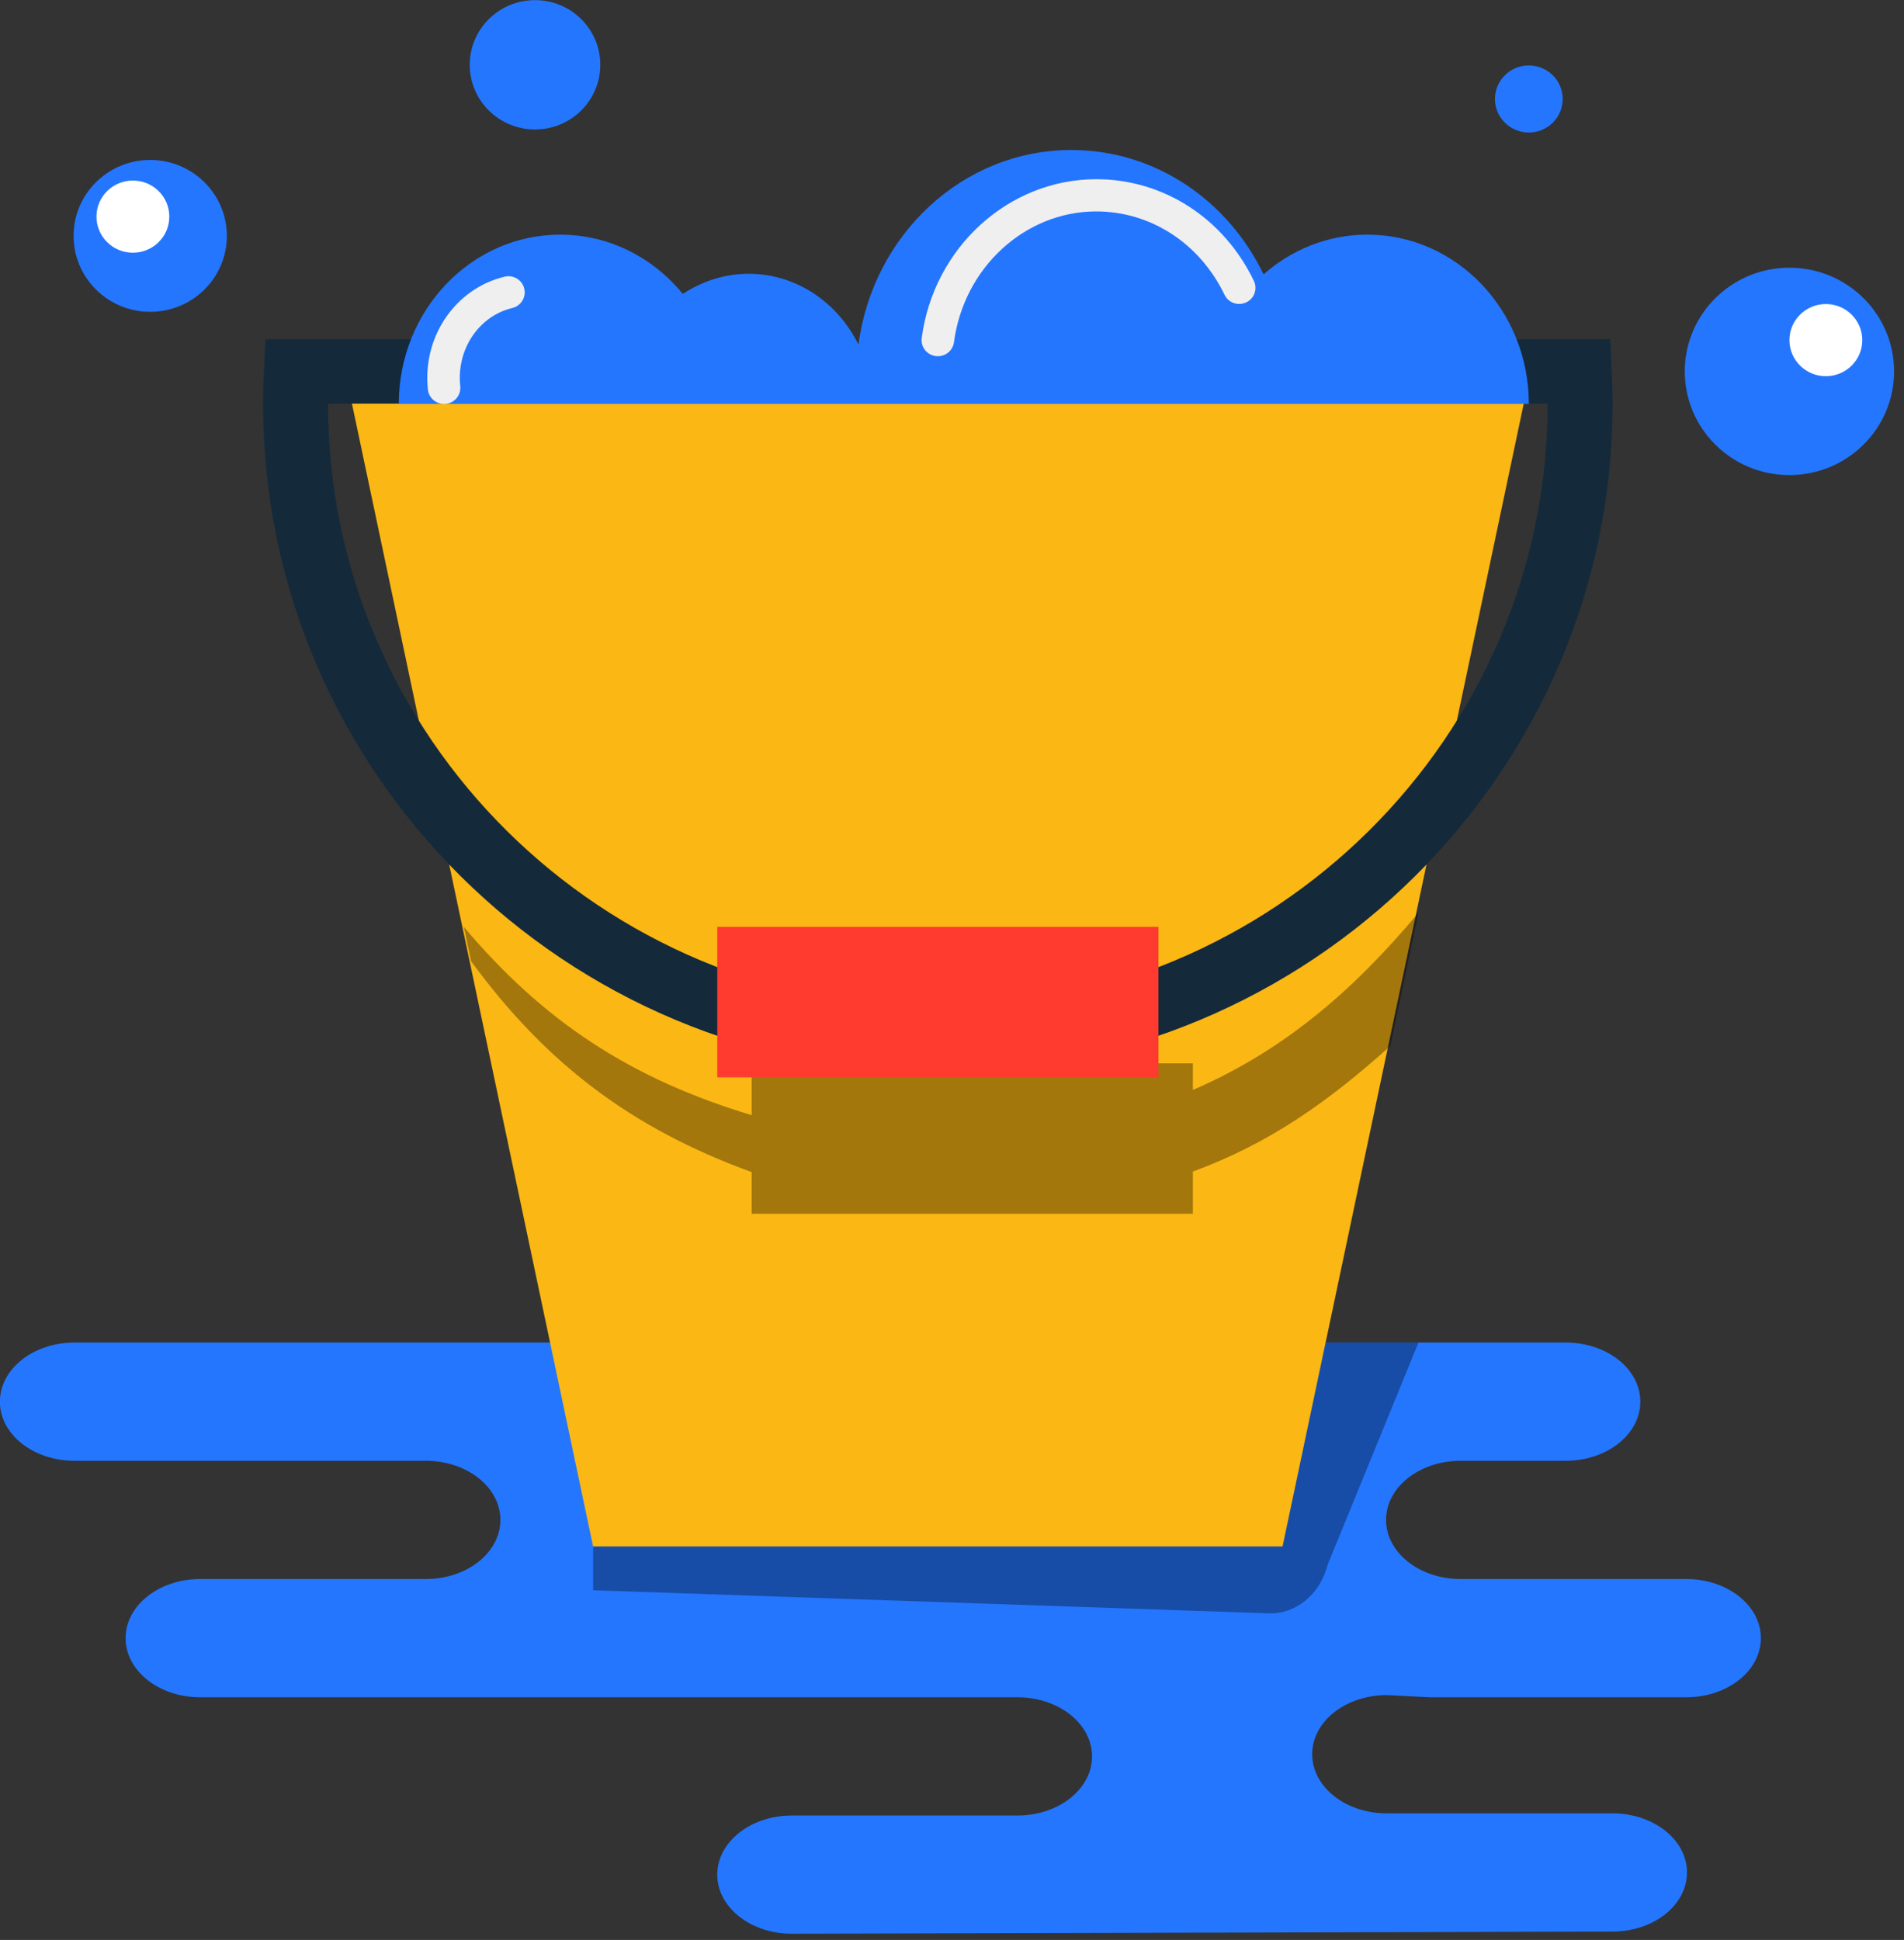 <svg xmlns="http://www.w3.org/2000/svg" xmlns:xlink="http://www.w3.org/1999/xlink" preserveAspectRatio="xMidYMid" width="213" height="217" viewBox="0 0 213 217">
  <rect x="0" y="0" width="213" height="217" fill="#333333" stroke="none"/>
  <defs>
    <style>

      .cls-3 {
        fill: #2476ff;
      }

      .cls-4 {
        fill: #fbb713;
      }

      .cls-5 {
        fill: #000000;
        opacity: 0.35;
      }

      .cls-6 {
        fill: #142a3b;
      }

      .cls-7 {
        fill: #ff3a2f;
      }

      .cls-9 {
        fill: #efefef;
      }

      .cls-13 {
        fill: #ffffff;
      }

      .cls-17 {
        fill: #010101;
        opacity: 0.35;
      }
    </style>
  </defs>
  <g id="group-155svg">
    <path d="M149.015,150.175 C149.015,150.175 175.161,150.175 175.161,150.175 C179.768,150.175 183.502,153.136 183.502,156.788 C183.502,160.440 179.768,163.400 175.161,163.400 C175.161,163.400 174.011,163.400 174.011,163.400 C174.011,163.400 163.400,163.400 163.400,163.400 C158.793,163.400 155.059,166.361 155.059,170.014 C155.059,173.666 158.793,176.627 163.400,176.627 C163.400,176.627 188.647,176.627 188.647,176.627 C193.253,176.627 196.987,179.588 196.987,183.241 C196.987,186.893 193.253,189.853 188.647,189.853 C188.647,189.853 159.949,189.853 159.949,189.853 C159.949,189.853 155.136,189.610 155.136,189.610 C150.529,189.610 146.795,192.571 146.795,196.223 C146.795,199.876 150.529,202.837 155.136,202.837 C155.136,202.837 180.383,202.837 180.383,202.837 C184.989,202.837 188.723,205.798 188.723,209.450 C188.723,213.103 184.989,216.064 180.383,216.064 C180.383,216.064 88.580,216.306 88.580,216.306 C83.973,216.306 80.239,213.345 80.239,209.693 C80.239,206.041 83.973,203.080 88.580,203.080 C88.580,203.080 113.827,203.080 113.827,203.080 C118.433,203.080 122.167,200.119 122.167,196.466 C122.167,192.814 118.433,189.853 113.827,189.853 C113.827,189.853 51.089,189.853 51.089,189.853 C51.089,189.853 22.392,189.853 22.392,189.853 C17.785,189.853 14.051,186.893 14.051,183.241 C14.051,179.588 17.785,176.627 22.392,176.627 C22.392,176.627 47.638,176.627 47.638,176.627 C52.244,176.627 55.979,173.666 55.979,170.014 C55.979,166.361 52.244,163.400 47.638,163.400 C47.638,163.400 37.027,163.400 37.027,163.400 C37.027,163.400 8.330,163.400 8.330,163.400 C3.723,163.400 -0.011,160.440 -0.011,156.788 C-0.011,153.136 3.723,150.175 8.330,150.175 C8.330,150.175 62.023,150.175 62.023,150.175 C62.023,150.175 149.015,150.175 149.015,150.175 Z" id="path-1" class="cls-3" fill-rule="evenodd"/>
    <path d="M143.482,172.989 C143.482,172.989 66.351,172.989 66.351,172.989 C66.351,172.989 38.804,42.454 38.804,42.454 C38.804,42.454 171.030,42.454 171.030,42.454 C171.030,42.454 143.482,172.989 143.482,172.989 Z" id="path-2" class="cls-4" fill-rule="evenodd"/>
    <path d="M158.683,102.102 C151.544,110.613 143.814,117.439 133.447,121.919 C133.447,121.919 133.447,118.943 133.447,118.943 C133.447,118.943 84.092,118.943 84.092,118.943 C84.092,118.943 84.092,124.743 84.092,124.743 C70.524,120.657 60.753,114.211 51.888,103.677 C51.888,103.677 52.699,107.518 52.699,107.518 C61.023,118.882 70.560,126.194 84.092,131.109 C84.092,131.109 84.092,135.771 84.092,135.771 C84.092,135.771 133.447,135.771 133.447,135.771 C133.447,135.771 133.447,131.041 133.447,131.041 C142.177,127.850 148.764,123.073 155.539,117.000 C155.539,117.000 158.683,102.102 158.683,102.102 Z" id="path-3" class="cls-5" fill-rule="evenodd"/>
    <path d="M104.916,119.966 C63.291,119.966 29.425,86.418 29.425,45.183 C29.425,43.900 29.459,42.626 29.525,41.358 C29.525,41.358 29.701,37.938 29.701,37.938 C29.701,37.938 48.096,37.938 48.096,37.938 C48.096,37.938 48.096,45.148 48.096,45.148 C48.096,45.148 36.703,45.148 36.703,45.148 C36.703,45.160 36.703,45.171 36.703,45.183 C36.703,82.442 67.303,112.757 104.916,112.757 C142.529,112.757 173.129,82.442 173.129,45.183 C173.129,45.171 173.129,45.160 173.129,45.148 C173.129,45.148 167.242,45.148 167.242,45.148 C167.242,45.148 167.242,37.938 167.242,37.938 C167.242,37.938 180.138,37.938 180.138,37.938 C180.138,37.938 180.309,41.364 180.309,41.364 C180.373,42.630 180.407,43.901 180.407,45.183 C180.407,86.418 146.541,119.966 104.916,119.966 Z" id="path-4" class="cls-6" fill-rule="evenodd"/>
    <path d="M129.594,120.505 C129.594,120.505 80.239,120.505 80.239,120.505 C80.239,120.505 80.239,103.677 80.239,103.677 C80.239,103.677 129.594,103.677 129.594,103.677 C129.594,103.677 129.594,120.505 129.594,120.505 Z" id="path-5" class="cls-7" fill-rule="evenodd"/>
    <path d="M152.970,26.248 C148.545,26.248 144.496,27.922 141.356,30.691 C137.393,22.448 129.268,16.779 119.862,16.779 C107.690,16.779 97.655,26.257 96.037,38.553 C93.731,33.864 89.120,30.625 83.743,30.625 C81.033,30.625 78.523,31.473 76.387,32.880 C73.074,28.826 68.165,26.248 62.674,26.248 C52.700,26.248 44.615,34.725 44.615,45.181 C44.615,45.181 171.030,45.181 171.030,45.181 C171.030,34.725 162.944,26.248 152.970,26.248 Z" id="path-6" class="cls-3" fill-rule="evenodd"/>
    <path d="M104.918,39.847 C104.840,39.847 104.759,39.842 104.682,39.831 C103.685,39.703 102.981,38.798 103.113,37.813 C104.445,27.682 112.840,20.045 122.640,20.045 C130.143,20.045 136.898,24.404 140.272,31.422 C140.704,32.322 140.319,33.397 139.411,33.824 C138.499,34.253 137.417,33.871 136.986,32.972 C134.223,27.222 128.725,23.650 122.640,23.650 C114.662,23.650 107.819,29.938 106.720,38.278 C106.601,39.185 105.819,39.847 104.918,39.847 Z" id="path-7" class="cls-9" fill-rule="evenodd"/>
    <path d="M49.677,45.188 C48.759,45.188 47.972,44.504 47.870,43.580 C47.231,37.705 50.919,32.274 56.450,30.950 C57.431,30.716 58.412,31.310 58.647,32.278 C58.883,33.247 58.283,34.220 57.307,34.455 C53.546,35.355 51.044,39.112 51.488,43.194 C51.596,44.183 50.873,45.070 49.875,45.177 C49.807,45.185 49.741,45.188 49.677,45.188 Z" id="path-8" class="cls-9" fill-rule="evenodd"/>
    <path d="M211.890,41.544 C211.890,47.950 206.648,53.142 200.183,53.142 C193.717,53.142 188.475,47.950 188.475,41.544 C188.475,35.139 193.717,29.946 200.183,29.946 C206.648,29.946 211.890,35.139 211.890,41.544 Z" id="path-9" class="cls-3" fill-rule="evenodd"/>
    <path d="M25.378,26.387 C25.378,31.077 21.539,34.880 16.804,34.880 C12.070,34.880 8.231,31.077 8.231,26.387 C8.231,21.696 12.070,17.893 16.804,17.893 C21.539,17.893 25.378,21.696 25.378,26.387 Z" id="path-10" class="cls-3" fill-rule="evenodd"/>
    <path d="M18.941,24.230 C18.941,26.460 17.117,28.268 14.867,28.268 C12.616,28.268 10.792,26.460 10.792,24.230 C10.792,22.001 12.616,20.195 14.867,20.195 C17.117,20.195 18.941,22.001 18.941,24.230 Z" id="path-11" class="cls-13" fill-rule="evenodd"/>
    <path d="M208.333,38.045 C208.333,40.275 206.508,42.081 204.257,42.081 C202.007,42.081 200.183,40.275 200.183,38.045 C200.183,35.816 202.007,34.009 204.257,34.009 C206.508,34.009 208.333,35.816 208.333,38.045 Z" id="path-12" class="cls-13" fill-rule="evenodd"/>
    <path d="M67.155,7.249 C67.155,11.244 63.886,14.482 59.853,14.482 C55.820,14.482 52.550,11.244 52.550,7.249 C52.550,3.253 55.820,0.015 59.853,0.015 C63.886,0.015 67.155,3.253 67.155,7.249 Z" id="path-13" class="cls-3" fill-rule="evenodd"/>
    <path d="M174.817,11.072 C174.817,13.143 173.121,14.823 171.030,14.823 C168.937,14.823 167.241,13.143 167.241,11.072 C167.241,8.999 168.937,7.320 171.030,7.320 C173.121,7.320 174.817,8.999 174.817,11.072 Z" id="path-14" class="cls-3" fill-rule="evenodd"/>
    <path d="M148.297,150.175 C148.297,150.175 143.482,172.989 143.482,172.989 C143.482,172.989 66.351,172.989 66.351,172.989 C66.351,172.989 66.351,177.884 66.351,177.884 C66.351,177.884 141.944,180.467 141.944,180.467 C144.982,180.571 147.695,178.322 148.536,175.003 C148.536,175.003 158.683,150.175 158.683,150.175 C158.683,150.175 148.297,150.175 148.297,150.175 Z" id="path-15" class="cls-17" fill-rule="evenodd"/>
  </g>
</svg>
